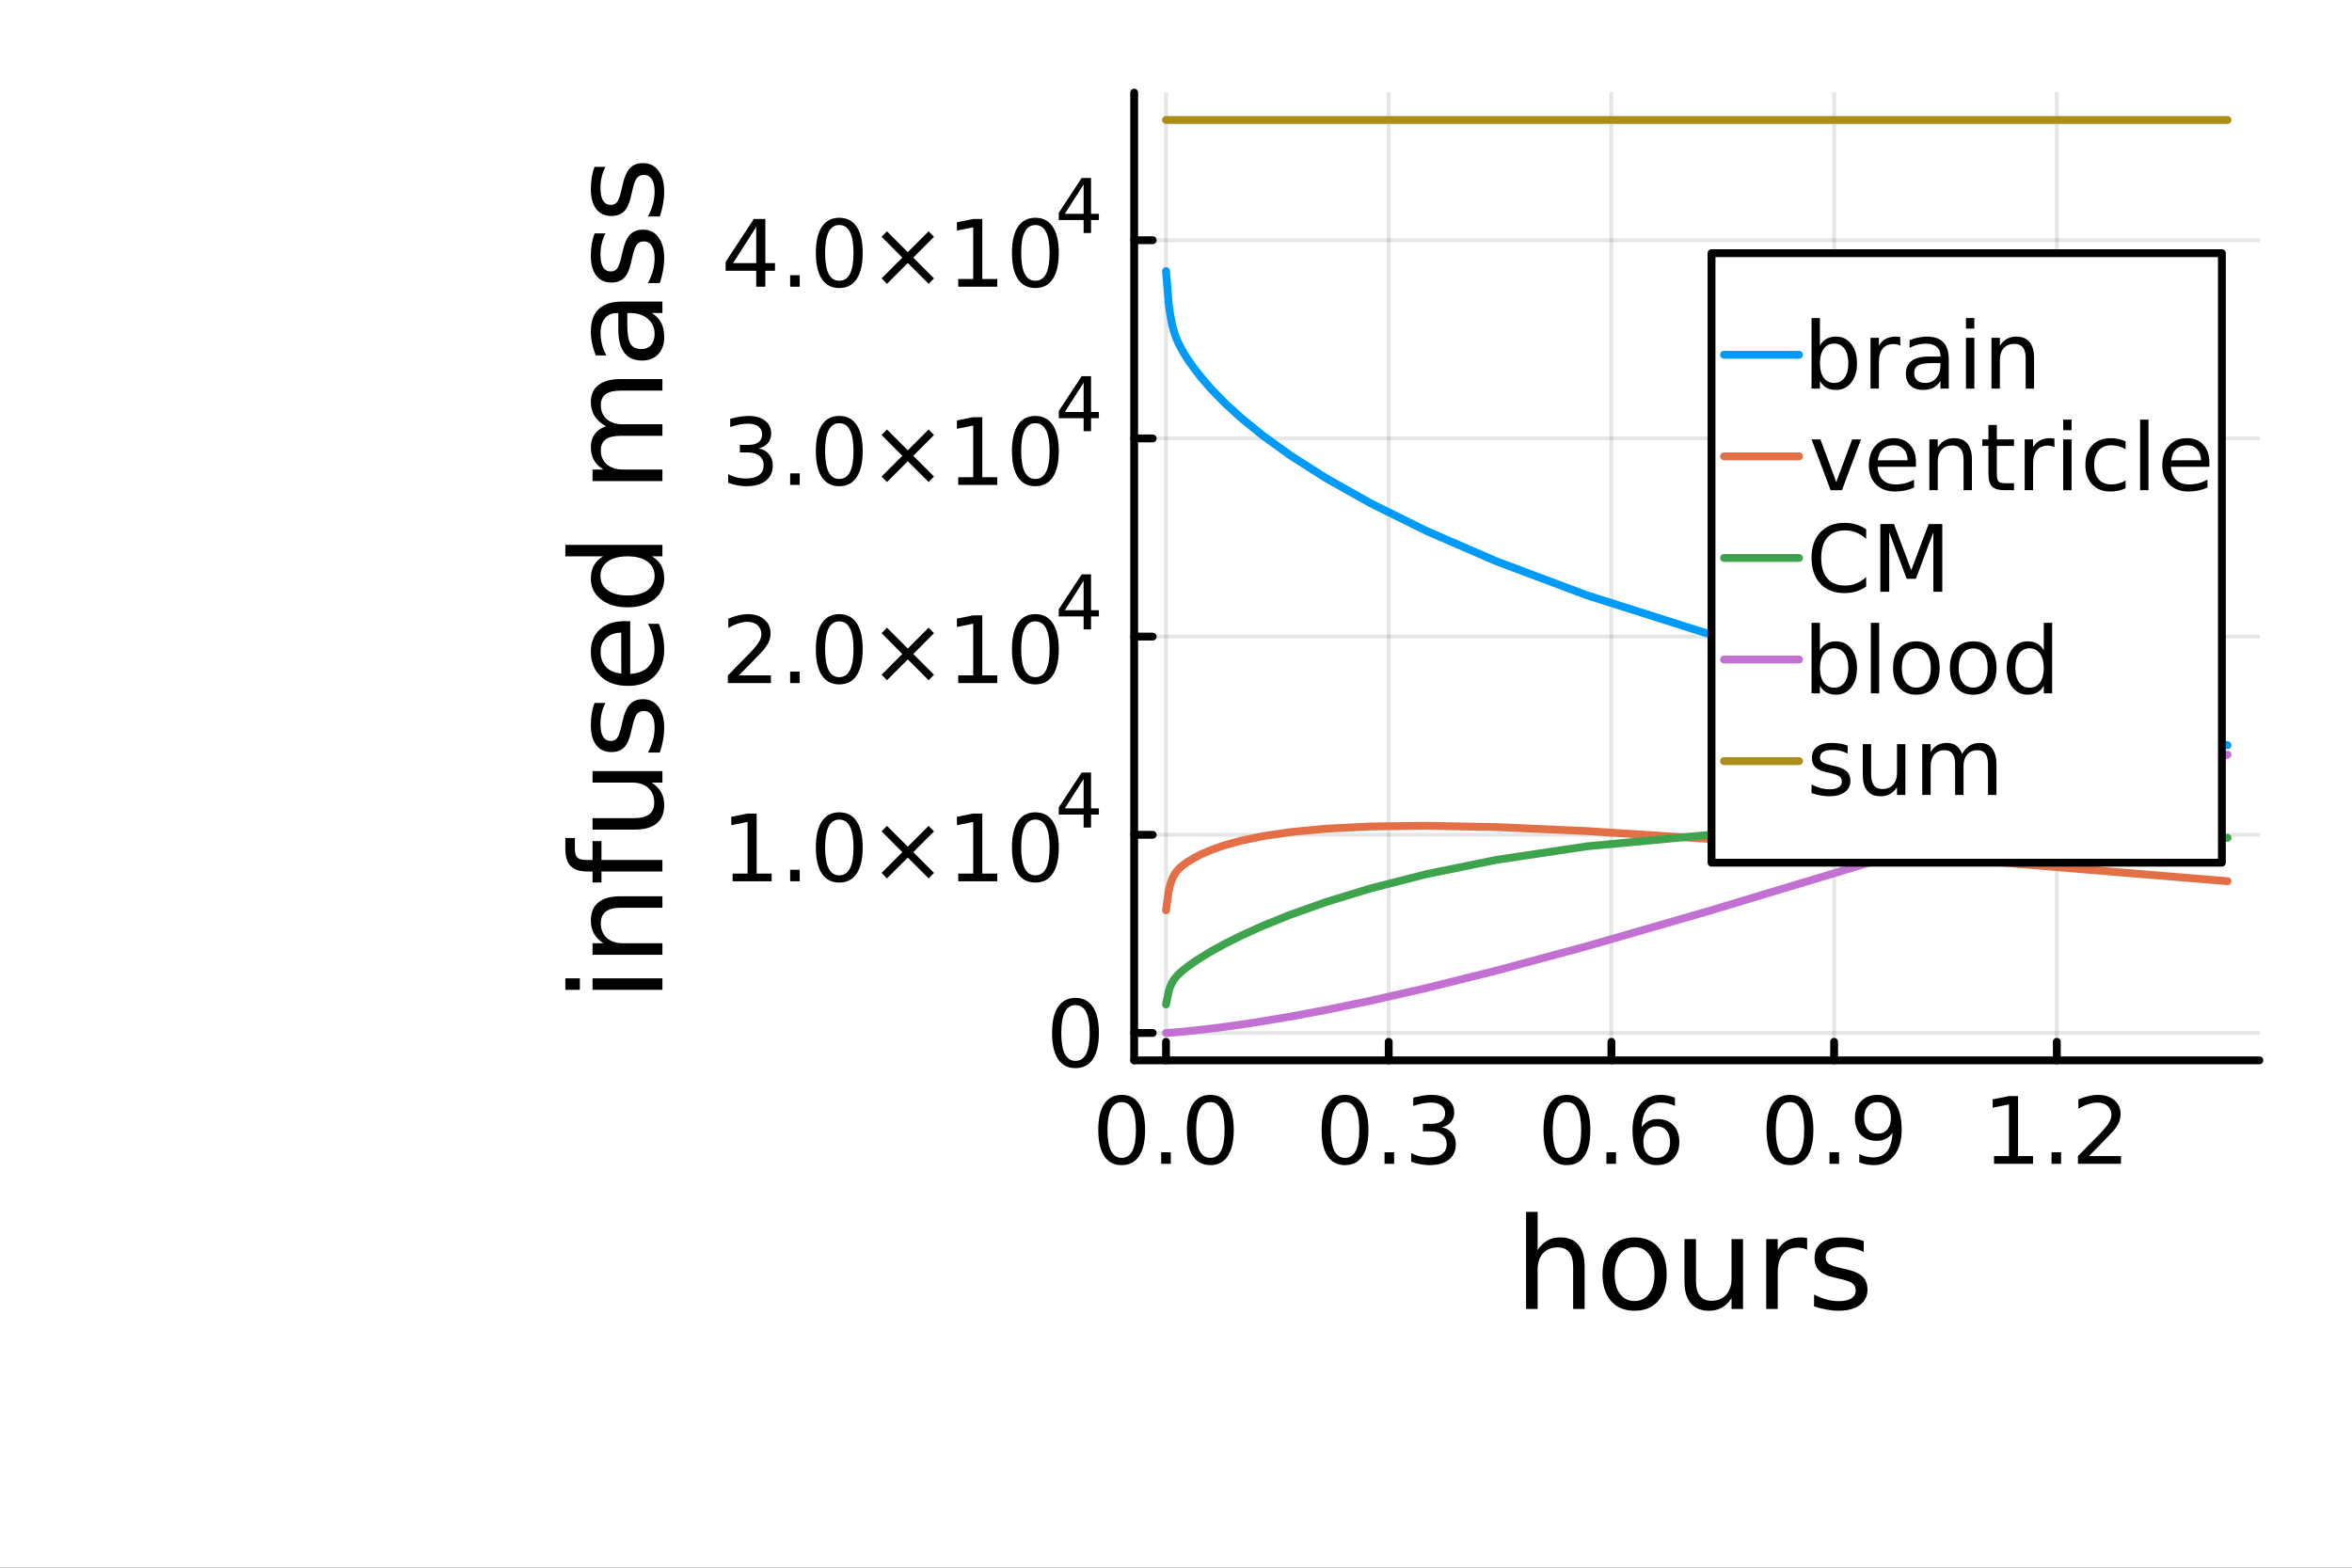 <?xml version="1.0" encoding="utf-8"?>
<svg xmlns="http://www.w3.org/2000/svg" xmlns:xlink="http://www.w3.org/1999/xlink" width="600" height="400" viewBox="0 0 2400 1600">
<rect x="0" y="0" width="2400" height="1600" fill="#333333" stroke="none"/>
<defs>
  <clipPath id="clip030">
    <rect x="0" y="0" width="2400" height="1600"/>
  </clipPath>
</defs>
<path clip-path="url(#clip030)" d="M0 1600 L2400 1600 L2400 0 L0 0  Z" fill="#ffffff" fill-rule="evenodd" fill-opacity="1"/>
<defs>
  <clipPath id="clip031">
    <rect x="480" y="0" width="1681" height="1600"/>
  </clipPath>
</defs>
<path clip-path="url(#clip030)" d="M1157.32 1082.2 L2305.51 1082.2 L2305.51 94.488 L1157.32 94.488  Z" fill="#ffffff" fill-rule="evenodd" fill-opacity="1"/>
<defs>
  <clipPath id="clip032">
    <rect x="1157" y="94" width="1149" height="989"/>
  </clipPath>
</defs>
<polyline clip-path="url(#clip032)" style="stroke:#000000; stroke-linecap:round; stroke-linejoin:round; stroke-width:4; stroke-opacity:0.1; fill:none" points="1189.81,1082.2 1189.81,94.488 "/>
<polyline clip-path="url(#clip032)" style="stroke:#000000; stroke-linecap:round; stroke-linejoin:round; stroke-width:4; stroke-opacity:0.1; fill:none" points="1417.06,1082.2 1417.06,94.488 "/>
<polyline clip-path="url(#clip032)" style="stroke:#000000; stroke-linecap:round; stroke-linejoin:round; stroke-width:4; stroke-opacity:0.1; fill:none" points="1644.3,1082.2 1644.3,94.488 "/>
<polyline clip-path="url(#clip032)" style="stroke:#000000; stroke-linecap:round; stroke-linejoin:round; stroke-width:4; stroke-opacity:0.1; fill:none" points="1871.55,1082.2 1871.55,94.488 "/>
<polyline clip-path="url(#clip032)" style="stroke:#000000; stroke-linecap:round; stroke-linejoin:round; stroke-width:4; stroke-opacity:0.1; fill:none" points="2098.79,1082.2 2098.79,94.488 "/>
<polyline clip-path="url(#clip030)" style="stroke:#000000; stroke-linecap:round; stroke-linejoin:round; stroke-width:8; stroke-opacity:1; fill:none" points="1157.32,1082.2 2305.51,1082.2 "/>
<polyline clip-path="url(#clip030)" style="stroke:#000000; stroke-linecap:round; stroke-linejoin:round; stroke-width:8; stroke-opacity:1; fill:none" points="1189.81,1082.2 1189.81,1063.3 "/>
<polyline clip-path="url(#clip030)" style="stroke:#000000; stroke-linecap:round; stroke-linejoin:round; stroke-width:8; stroke-opacity:1; fill:none" points="1417.06,1082.2 1417.06,1063.3 "/>
<polyline clip-path="url(#clip030)" style="stroke:#000000; stroke-linecap:round; stroke-linejoin:round; stroke-width:8; stroke-opacity:1; fill:none" points="1644.3,1082.2 1644.3,1063.3 "/>
<polyline clip-path="url(#clip030)" style="stroke:#000000; stroke-linecap:round; stroke-linejoin:round; stroke-width:8; stroke-opacity:1; fill:none" points="1871.55,1082.2 1871.55,1063.3 "/>
<polyline clip-path="url(#clip030)" style="stroke:#000000; stroke-linecap:round; stroke-linejoin:round; stroke-width:8; stroke-opacity:1; fill:none" points="2098.79,1082.2 2098.79,1063.3 "/>
<path clip-path="url(#clip030)" d="M1144.58 1124.84 Q1137.36 1124.84 1133.7 1131.97 Q1130.09 1139.05 1130.09 1153.31 Q1130.09 1167.52 1133.7 1174.65 Q1137.36 1181.73 1144.58 1181.73 Q1151.85 1181.73 1155.46 1174.65 Q1159.12 1167.52 1159.12 1153.31 Q1159.12 1139.05 1155.46 1131.97 Q1151.85 1124.84 1144.58 1124.84 M1144.58 1117.43 Q1156.2 1117.43 1162.31 1126.64 Q1168.47 1135.81 1168.47 1153.31 Q1168.47 1170.76 1162.31 1179.98 Q1156.2 1189.14 1144.58 1189.14 Q1132.96 1189.14 1126.8 1179.98 Q1120.69 1170.76 1120.69 1153.31 Q1120.69 1135.81 1126.8 1126.64 Q1132.96 1117.43 1144.58 1117.43 Z" fill="#000000" fill-rule="nonzero" fill-opacity="1" /><path clip-path="url(#clip030)" d="M1184.9 1176.04 L1194.67 1176.04 L1194.67 1187.8 L1184.9 1187.8 L1184.9 1176.04 Z" fill="#000000" fill-rule="nonzero" fill-opacity="1" /><path clip-path="url(#clip030)" d="M1235.04 1124.84 Q1227.82 1124.84 1224.16 1131.97 Q1220.55 1139.05 1220.55 1153.31 Q1220.55 1167.52 1224.16 1174.65 Q1227.82 1181.73 1235.04 1181.73 Q1242.31 1181.73 1245.92 1174.65 Q1249.58 1167.52 1249.58 1153.31 Q1249.58 1139.05 1245.92 1131.97 Q1242.31 1124.84 1235.04 1124.84 M1235.04 1117.43 Q1246.66 1117.43 1252.77 1126.64 Q1258.93 1135.81 1258.93 1153.31 Q1258.93 1170.76 1252.77 1179.98 Q1246.66 1189.14 1235.04 1189.14 Q1223.42 1189.14 1217.27 1179.98 Q1211.15 1170.76 1211.15 1153.31 Q1211.15 1135.81 1217.27 1126.64 Q1223.42 1117.43 1235.04 1117.43 Z" fill="#000000" fill-rule="nonzero" fill-opacity="1" /><path clip-path="url(#clip030)" d="M1372.47 1124.84 Q1365.25 1124.84 1361.59 1131.97 Q1357.98 1139.05 1357.98 1153.31 Q1357.98 1167.52 1361.59 1174.65 Q1365.25 1181.73 1372.47 1181.73 Q1379.74 1181.73 1383.35 1174.65 Q1387.01 1167.52 1387.01 1153.31 Q1387.01 1139.05 1383.35 1131.97 Q1379.74 1124.84 1372.47 1124.84 M1372.47 1117.43 Q1384.09 1117.43 1390.21 1126.64 Q1396.36 1135.81 1396.36 1153.31 Q1396.36 1170.76 1390.21 1179.98 Q1384.09 1189.14 1372.47 1189.14 Q1360.85 1189.14 1354.7 1179.98 Q1348.59 1170.76 1348.59 1153.31 Q1348.59 1135.81 1354.7 1126.64 Q1360.85 1117.43 1372.47 1117.43 Z" fill="#000000" fill-rule="nonzero" fill-opacity="1" /><path clip-path="url(#clip030)" d="M1412.8 1176.04 L1422.57 1176.04 L1422.57 1187.8 L1412.8 1187.8 L1412.8 1176.04 Z" fill="#000000" fill-rule="nonzero" fill-opacity="1" /><path clip-path="url(#clip030)" d="M1471.27 1150.53 Q1477.98 1151.97 1481.73 1156.5 Q1485.53 1161.04 1485.53 1167.71 Q1485.53 1177.94 1478.49 1183.54 Q1471.46 1189.14 1458.49 1189.14 Q1454.14 1189.14 1449.51 1188.26 Q1444.93 1187.43 1440.02 1185.72 L1440.02 1176.69 Q1443.91 1178.96 1448.54 1180.11 Q1453.17 1181.27 1458.21 1181.27 Q1467.01 1181.27 1471.59 1177.8 Q1476.22 1174.33 1476.22 1167.71 Q1476.22 1161.6 1471.92 1158.17 Q1467.66 1154.7 1460.02 1154.7 L1451.96 1154.7 L1451.96 1147.01 L1460.39 1147.01 Q1467.29 1147.01 1470.95 1144.28 Q1474.6 1141.5 1474.6 1136.32 Q1474.6 1130.99 1470.81 1128.17 Q1467.06 1125.3 1460.02 1125.3 Q1456.18 1125.3 1451.78 1126.13 Q1447.38 1126.97 1442.1 1128.73 L1442.1 1120.39 Q1447.43 1118.91 1452.06 1118.17 Q1456.73 1117.43 1460.85 1117.43 Q1471.5 1117.43 1477.71 1122.29 Q1483.91 1127.11 1483.91 1135.35 Q1483.91 1141.09 1480.62 1145.07 Q1477.33 1149 1471.27 1150.53 Z" fill="#000000" fill-rule="nonzero" fill-opacity="1" /><path clip-path="url(#clip030)" d="M1598.91 1124.84 Q1591.69 1124.84 1588.03 1131.97 Q1584.42 1139.05 1584.42 1153.31 Q1584.42 1167.52 1588.03 1174.65 Q1591.69 1181.73 1598.91 1181.73 Q1606.18 1181.73 1609.79 1174.65 Q1613.45 1167.52 1613.45 1153.31 Q1613.45 1139.05 1609.79 1131.97 Q1606.18 1124.84 1598.91 1124.84 M1598.91 1117.43 Q1610.53 1117.43 1616.64 1126.64 Q1622.8 1135.81 1622.8 1153.31 Q1622.8 1170.76 1616.64 1179.98 Q1610.53 1189.14 1598.91 1189.14 Q1587.29 1189.14 1581.13 1179.98 Q1575.02 1170.76 1575.02 1153.31 Q1575.02 1135.81 1581.13 1126.64 Q1587.29 1117.43 1598.91 1117.43 Z" fill="#000000" fill-rule="nonzero" fill-opacity="1" /><path clip-path="url(#clip030)" d="M1639.23 1176.04 L1649 1176.04 L1649 1187.8 L1639.23 1187.8 L1639.23 1176.04 Z" fill="#000000" fill-rule="nonzero" fill-opacity="1" /><path clip-path="url(#clip030)" d="M1690.53 1149.51 Q1684.23 1149.51 1680.53 1153.82 Q1676.87 1158.12 1676.87 1165.62 Q1676.87 1173.08 1680.53 1177.43 Q1684.23 1181.73 1690.53 1181.73 Q1696.83 1181.73 1700.48 1177.43 Q1704.19 1173.08 1704.19 1165.62 Q1704.19 1158.12 1700.48 1153.82 Q1696.83 1149.51 1690.53 1149.51 M1709.09 1120.21 L1709.09 1128.73 Q1705.58 1127.06 1701.96 1126.18 Q1698.4 1125.3 1694.88 1125.3 Q1685.62 1125.3 1680.71 1131.55 Q1675.85 1137.8 1675.16 1150.44 Q1677.89 1146.41 1682.01 1144.28 Q1686.13 1142.11 1691.08 1142.11 Q1701.5 1142.11 1707.52 1148.45 Q1713.58 1154.74 1713.58 1165.62 Q1713.58 1176.27 1707.29 1182.71 Q1700.99 1189.14 1690.53 1189.14 Q1678.54 1189.14 1672.2 1179.98 Q1665.85 1170.76 1665.85 1153.31 Q1665.85 1136.92 1673.63 1127.2 Q1681.41 1117.43 1694.51 1117.43 Q1698.03 1117.43 1701.59 1118.12 Q1705.21 1118.82 1709.09 1120.21 Z" fill="#000000" fill-rule="nonzero" fill-opacity="1" /><path clip-path="url(#clip030)" d="M1826.5 1124.84 Q1819.28 1124.84 1815.62 1131.97 Q1812.01 1139.05 1812.01 1153.31 Q1812.01 1167.52 1815.62 1174.65 Q1819.28 1181.73 1826.5 1181.73 Q1833.77 1181.73 1837.38 1174.65 Q1841.04 1167.52 1841.04 1153.31 Q1841.04 1139.05 1837.38 1131.97 Q1833.77 1124.84 1826.5 1124.84 M1826.5 1117.43 Q1838.12 1117.43 1844.23 1126.64 Q1850.39 1135.81 1850.39 1153.31 Q1850.39 1170.76 1844.23 1179.98 Q1838.12 1189.14 1826.5 1189.14 Q1814.88 1189.14 1808.72 1179.98 Q1802.61 1170.76 1802.61 1153.31 Q1802.61 1135.81 1808.72 1126.64 Q1814.88 1117.43 1826.5 1117.43 Z" fill="#000000" fill-rule="nonzero" fill-opacity="1" /><path clip-path="url(#clip030)" d="M1866.83 1176.04 L1876.59 1176.04 L1876.59 1187.8 L1866.83 1187.8 L1866.83 1176.04 Z" fill="#000000" fill-rule="nonzero" fill-opacity="1" /><path clip-path="url(#clip030)" d="M1897.24 1186.36 L1897.24 1177.85 Q1900.76 1179.51 1904.37 1180.39 Q1907.98 1181.27 1911.46 1181.27 Q1920.71 1181.27 1925.58 1175.07 Q1930.48 1168.82 1931.18 1156.13 Q1928.49 1160.11 1924.37 1162.24 Q1920.25 1164.37 1915.25 1164.37 Q1904.88 1164.37 1898.82 1158.12 Q1892.8 1151.83 1892.8 1140.95 Q1892.8 1130.3 1899.09 1123.86 Q1905.39 1117.43 1915.85 1117.43 Q1927.84 1117.43 1934.14 1126.64 Q1940.48 1135.81 1940.48 1153.31 Q1940.48 1169.65 1932.71 1179.42 Q1924.97 1189.14 1911.87 1189.14 Q1908.35 1189.14 1904.74 1188.45 Q1901.13 1187.75 1897.24 1186.36 M1915.85 1157.06 Q1922.15 1157.06 1925.81 1152.75 Q1929.51 1148.45 1929.51 1140.95 Q1929.51 1133.49 1925.81 1129.19 Q1922.15 1124.84 1915.85 1124.84 Q1909.56 1124.84 1905.85 1129.19 Q1902.2 1133.49 1902.2 1140.95 Q1902.2 1148.45 1905.85 1152.75 Q1909.56 1157.06 1915.85 1157.06 Z" fill="#000000" fill-rule="nonzero" fill-opacity="1" /><path clip-path="url(#clip030)" d="M2034.7 1179.93 L2049.97 1179.93 L2049.97 1127.2 L2033.35 1130.53 L2033.35 1122.01 L2049.88 1118.68 L2059.23 1118.68 L2059.23 1179.93 L2074.51 1179.93 L2074.51 1187.8 L2034.7 1187.8 L2034.7 1179.93 Z" fill="#000000" fill-rule="nonzero" fill-opacity="1" /><path clip-path="url(#clip030)" d="M2093.4 1176.04 L2103.17 1176.04 L2103.17 1187.8 L2093.4 1187.8 L2093.4 1176.04 Z" fill="#000000" fill-rule="nonzero" fill-opacity="1" /><path clip-path="url(#clip030)" d="M2131.59 1179.93 L2164.23 1179.93 L2164.23 1187.8 L2120.34 1187.8 L2120.34 1179.93 Q2125.67 1174.42 2134.84 1165.16 Q2144.05 1155.86 2146.41 1153.17 Q2150.9 1148.12 2152.66 1144.65 Q2154.47 1141.13 2154.47 1137.75 Q2154.47 1132.24 2150.58 1128.77 Q2146.73 1125.3 2140.53 1125.3 Q2136.13 1125.3 2131.22 1126.83 Q2126.36 1128.36 2120.81 1131.46 L2120.81 1122.01 Q2126.46 1119.74 2131.36 1118.59 Q2136.27 1117.43 2140.34 1117.43 Q2151.09 1117.43 2157.47 1122.8 Q2163.86 1128.17 2163.86 1137.15 Q2163.86 1141.41 2162.24 1145.25 Q2160.67 1149.05 2156.46 1154.24 Q2155.3 1155.58 2149.09 1162.01 Q2142.89 1168.4 2131.59 1179.93 Z" fill="#000000" fill-rule="nonzero" fill-opacity="1" /><path clip-path="url(#clip030)" d="M1616.96 1292.9 L1616.96 1335.93 L1605.25 1335.93 L1605.25 1293.28 Q1605.25 1283.16 1601.3 1278.13 Q1597.35 1273.1 1589.46 1273.1 Q1579.97 1273.1 1574.5 1279.15 Q1569.02 1285.19 1569.02 1295.63 L1569.02 1335.93 L1557.25 1335.93 L1557.25 1236.88 L1569.02 1236.88 L1569.02 1275.71 Q1573.23 1269.28 1578.89 1266.1 Q1584.62 1262.91 1592.07 1262.91 Q1604.35 1262.91 1610.66 1270.55 Q1616.96 1278.13 1616.96 1292.9 Z" fill="#000000" fill-rule="nonzero" fill-opacity="1" /><path clip-path="url(#clip030)" d="M1667.95 1272.84 Q1658.53 1272.84 1653.05 1280.23 Q1647.58 1287.55 1647.58 1300.34 Q1647.58 1313.14 1652.99 1320.52 Q1658.46 1327.84 1667.95 1327.84 Q1677.31 1327.84 1682.78 1320.46 Q1688.25 1313.07 1688.25 1300.34 Q1688.25 1287.68 1682.78 1280.29 Q1677.31 1272.84 1667.95 1272.84 M1667.95 1262.91 Q1683.23 1262.91 1691.95 1272.84 Q1700.67 1282.77 1700.67 1300.34 Q1700.67 1317.85 1691.95 1327.84 Q1683.23 1337.77 1667.95 1337.77 Q1652.61 1337.77 1643.89 1327.84 Q1635.23 1317.85 1635.23 1300.34 Q1635.23 1282.77 1643.89 1272.84 Q1652.61 1262.91 1667.95 1262.91 Z" fill="#000000" fill-rule="nonzero" fill-opacity="1" /><path clip-path="url(#clip030)" d="M1718.87 1307.79 L1718.87 1264.63 L1730.59 1264.63 L1730.59 1307.35 Q1730.59 1317.47 1734.53 1322.56 Q1738.48 1327.59 1746.37 1327.59 Q1755.86 1327.59 1761.33 1321.54 Q1766.87 1315.49 1766.87 1305.05 L1766.87 1264.63 L1778.58 1264.63 L1778.58 1335.93 L1766.87 1335.93 L1766.87 1324.98 Q1762.61 1331.47 1756.94 1334.65 Q1751.34 1337.77 1743.89 1337.77 Q1731.6 1337.77 1725.24 1330.13 Q1718.87 1322.5 1718.87 1307.79 M1748.35 1262.91 L1748.35 1262.91 Z" fill="#000000" fill-rule="nonzero" fill-opacity="1" /><path clip-path="url(#clip030)" d="M1844.02 1275.58 Q1842.05 1274.43 1839.69 1273.93 Q1837.4 1273.35 1834.6 1273.35 Q1824.67 1273.35 1819.32 1279.85 Q1814.04 1286.28 1814.04 1298.37 L1814.04 1335.93 L1802.26 1335.93 L1802.26 1264.63 L1814.04 1264.63 L1814.04 1275.71 Q1817.73 1269.22 1823.65 1266.1 Q1829.57 1262.91 1838.04 1262.91 Q1839.25 1262.91 1840.71 1263.1 Q1842.18 1263.23 1843.96 1263.55 L1844.02 1275.58 Z" fill="#000000" fill-rule="nonzero" fill-opacity="1" /><path clip-path="url(#clip030)" d="M1901.76 1266.73 L1901.76 1277.81 Q1896.79 1275.26 1891.45 1273.99 Q1886.1 1272.72 1880.37 1272.72 Q1871.65 1272.72 1867.26 1275.39 Q1862.93 1278.06 1862.93 1283.41 Q1862.93 1287.48 1866.05 1289.84 Q1869.17 1292.13 1878.59 1294.23 L1882.6 1295.12 Q1895.08 1297.8 1900.3 1302.7 Q1905.58 1307.54 1905.58 1316.26 Q1905.58 1326.19 1897.69 1331.98 Q1889.86 1337.77 1876.11 1337.77 Q1870.38 1337.77 1864.14 1336.63 Q1857.96 1335.55 1851.09 1333.32 L1851.09 1321.22 Q1857.58 1324.6 1863.88 1326.32 Q1870.19 1327.97 1876.36 1327.97 Q1884.64 1327.97 1889.09 1325.17 Q1893.55 1322.31 1893.55 1317.15 Q1893.55 1312.37 1890.3 1309.83 Q1887.12 1307.28 1876.23 1304.93 L1872.16 1303.97 Q1861.27 1301.68 1856.44 1296.97 Q1851.6 1292.2 1851.6 1283.92 Q1851.6 1273.86 1858.73 1268.39 Q1865.86 1262.91 1878.97 1262.91 Q1885.46 1262.91 1891.19 1263.87 Q1896.92 1264.82 1901.76 1266.73 Z" fill="#000000" fill-rule="nonzero" fill-opacity="1" /><polyline clip-path="url(#clip032)" style="stroke:#000000; stroke-linecap:round; stroke-linejoin:round; stroke-width:4; stroke-opacity:0.1; fill:none" points="1157.32,1054.25 2305.51,1054.25 "/>
<polyline clip-path="url(#clip032)" style="stroke:#000000; stroke-linecap:round; stroke-linejoin:round; stroke-width:4; stroke-opacity:0.1; fill:none" points="1157.32,851.976 2305.51,851.976 "/>
<polyline clip-path="url(#clip032)" style="stroke:#000000; stroke-linecap:round; stroke-linejoin:round; stroke-width:4; stroke-opacity:0.1; fill:none" points="1157.32,649.706 2305.51,649.706 "/>
<polyline clip-path="url(#clip032)" style="stroke:#000000; stroke-linecap:round; stroke-linejoin:round; stroke-width:4; stroke-opacity:0.1; fill:none" points="1157.32,447.437 2305.51,447.437 "/>
<polyline clip-path="url(#clip032)" style="stroke:#000000; stroke-linecap:round; stroke-linejoin:round; stroke-width:4; stroke-opacity:0.1; fill:none" points="1157.32,245.167 2305.51,245.167 "/>
<polyline clip-path="url(#clip030)" style="stroke:#000000; stroke-linecap:round; stroke-linejoin:round; stroke-width:8; stroke-opacity:1; fill:none" points="1157.32,1082.2 1157.32,94.488 "/>
<polyline clip-path="url(#clip030)" style="stroke:#000000; stroke-linecap:round; stroke-linejoin:round; stroke-width:8; stroke-opacity:1; fill:none" points="1157.32,1054.25 1176.21,1054.25 "/>
<polyline clip-path="url(#clip030)" style="stroke:#000000; stroke-linecap:round; stroke-linejoin:round; stroke-width:8; stroke-opacity:1; fill:none" points="1157.32,851.976 1176.21,851.976 "/>
<polyline clip-path="url(#clip030)" style="stroke:#000000; stroke-linecap:round; stroke-linejoin:round; stroke-width:8; stroke-opacity:1; fill:none" points="1157.32,649.706 1176.21,649.706 "/>
<polyline clip-path="url(#clip030)" style="stroke:#000000; stroke-linecap:round; stroke-linejoin:round; stroke-width:8; stroke-opacity:1; fill:none" points="1157.32,447.437 1176.21,447.437 "/>
<polyline clip-path="url(#clip030)" style="stroke:#000000; stroke-linecap:round; stroke-linejoin:round; stroke-width:8; stroke-opacity:1; fill:none" points="1157.32,245.167 1176.21,245.167 "/>
<path clip-path="url(#clip030)" d="M1097.43 1025.84 Q1090.2 1025.84 1086.55 1032.97 Q1082.94 1040.06 1082.94 1054.32 Q1082.94 1068.53 1086.55 1075.66 Q1090.2 1082.74 1097.43 1082.74 Q1104.7 1082.74 1108.31 1075.66 Q1111.96 1068.53 1111.96 1054.32 Q1111.96 1040.06 1108.31 1032.97 Q1104.7 1025.84 1097.43 1025.84 M1097.43 1018.44 Q1109.05 1018.44 1115.16 1027.65 Q1121.32 1036.82 1121.32 1054.32 Q1121.32 1071.77 1115.16 1080.98 Q1109.05 1090.15 1097.43 1090.15 Q1085.81 1090.15 1079.65 1080.98 Q1073.54 1071.77 1073.54 1054.32 Q1073.54 1036.82 1079.65 1027.65 Q1085.81 1018.44 1097.43 1018.44 Z" fill="#000000" fill-rule="nonzero" fill-opacity="1" /><path clip-path="url(#clip030)" d="M747.567 891.561 L762.845 891.561 L762.845 838.83 L746.225 842.163 L746.225 833.644 L762.753 830.311 L772.104 830.311 L772.104 891.561 L787.382 891.561 L787.382 899.431 L747.567 899.431 L747.567 891.561 Z" fill="#000000" fill-rule="nonzero" fill-opacity="1" /><path clip-path="url(#clip030)" d="M806.271 887.672 L816.039 887.672 L816.039 899.431 L806.271 899.431 L806.271 887.672 Z" fill="#000000" fill-rule="nonzero" fill-opacity="1" /><path clip-path="url(#clip030)" d="M856.41 836.468 Q849.187 836.468 845.53 843.598 Q841.919 850.681 841.919 864.941 Q841.919 879.153 845.53 886.283 Q849.187 893.366 856.41 893.366 Q863.678 893.366 867.289 886.283 Q870.946 879.153 870.946 864.941 Q870.946 850.681 867.289 843.598 Q863.678 836.468 856.41 836.468 M856.41 829.061 Q868.03 829.061 874.141 838.274 Q880.298 847.441 880.298 864.941 Q880.298 882.394 874.141 891.607 Q868.03 900.774 856.41 900.774 Q844.789 900.774 838.632 891.607 Q832.521 882.394 832.521 864.941 Q832.521 847.441 838.632 838.274 Q844.789 829.061 856.41 829.061 Z" fill="#000000" fill-rule="nonzero" fill-opacity="1" /><path clip-path="url(#clip030)" d="M953.076 848.505 L931.918 869.755 L953.076 890.913 L947.566 896.514 L926.317 875.265 L905.067 896.514 L899.604 890.913 L920.715 869.755 L899.604 848.505 L905.067 842.904 L926.317 864.154 L947.566 842.904 L953.076 848.505 Z" fill="#000000" fill-rule="nonzero" fill-opacity="1" /><path clip-path="url(#clip030)" d="M977.798 891.561 L993.075 891.561 L993.075 838.83 L976.455 842.163 L976.455 833.644 L992.983 830.311 L1002.33 830.311 L1002.33 891.561 L1017.61 891.561 L1017.61 899.431 L977.798 899.431 L977.798 891.561 Z" fill="#000000" fill-rule="nonzero" fill-opacity="1" /><path clip-path="url(#clip030)" d="M1056.5 836.468 Q1049.28 836.468 1045.62 843.598 Q1042.01 850.681 1042.01 864.941 Q1042.01 879.153 1045.62 886.283 Q1049.28 893.366 1056.5 893.366 Q1063.77 893.366 1067.38 886.283 Q1071.04 879.153 1071.04 864.941 Q1071.04 850.681 1067.38 843.598 Q1063.77 836.468 1056.5 836.468 M1056.5 829.061 Q1068.12 829.061 1074.23 838.274 Q1080.39 847.441 1080.39 864.941 Q1080.39 882.394 1074.23 891.607 Q1068.12 900.774 1056.5 900.774 Q1044.88 900.774 1038.72 891.607 Q1032.61 882.394 1032.61 864.941 Q1032.61 847.441 1038.72 838.274 Q1044.88 829.061 1056.5 829.061 Z" fill="#000000" fill-rule="nonzero" fill-opacity="1" /><path clip-path="url(#clip030)" d="M1105.74 795.071 L1086.56 825.05 L1105.74 825.05 L1105.74 795.071 M1103.75 788.45 L1113.3 788.45 L1113.3 825.05 L1121.32 825.05 L1121.32 831.37 L1113.3 831.37 L1113.3 844.61 L1105.74 844.61 L1105.74 831.37 L1080.39 831.37 L1080.39 824.035 L1103.75 788.45 Z" fill="#000000" fill-rule="nonzero" fill-opacity="1" /><path clip-path="url(#clip030)" d="M754.003 689.291 L786.641 689.291 L786.641 697.161 L742.753 697.161 L742.753 689.291 Q748.077 683.782 757.243 674.523 Q766.456 665.217 768.817 662.532 Q773.308 657.486 775.067 654.014 Q776.873 650.495 776.873 647.115 Q776.873 641.606 772.984 638.134 Q769.141 634.662 762.938 634.662 Q758.54 634.662 753.632 636.19 Q748.771 637.717 743.216 640.819 L743.216 631.375 Q748.864 629.106 753.771 627.949 Q758.679 626.791 762.753 626.791 Q773.493 626.791 779.882 632.162 Q786.271 637.532 786.271 646.514 Q786.271 650.773 784.651 654.615 Q783.077 658.412 778.864 663.597 Q777.706 664.939 771.503 671.375 Q765.299 677.763 754.003 689.291 Z" fill="#000000" fill-rule="nonzero" fill-opacity="1" /><path clip-path="url(#clip030)" d="M806.271 685.402 L816.039 685.402 L816.039 697.161 L806.271 697.161 L806.271 685.402 Z" fill="#000000" fill-rule="nonzero" fill-opacity="1" /><path clip-path="url(#clip030)" d="M856.41 634.199 Q849.187 634.199 845.53 641.328 Q841.919 648.412 841.919 662.671 Q841.919 676.884 845.53 684.013 Q849.187 691.097 856.41 691.097 Q863.678 691.097 867.289 684.013 Q870.946 676.884 870.946 662.671 Q870.946 648.412 867.289 641.328 Q863.678 634.199 856.41 634.199 M856.41 626.791 Q868.03 626.791 874.141 636.004 Q880.298 645.171 880.298 662.671 Q880.298 680.124 874.141 689.337 Q868.03 698.504 856.41 698.504 Q844.789 698.504 838.632 689.337 Q832.521 680.124 832.521 662.671 Q832.521 645.171 838.632 636.004 Q844.789 626.791 856.41 626.791 Z" fill="#000000" fill-rule="nonzero" fill-opacity="1" /><path clip-path="url(#clip030)" d="M953.076 646.236 L931.918 667.486 L953.076 688.643 L947.566 694.245 L926.317 672.995 L905.067 694.245 L899.604 688.643 L920.715 667.486 L899.604 646.236 L905.067 640.634 L926.317 661.884 L947.566 640.634 L953.076 646.236 Z" fill="#000000" fill-rule="nonzero" fill-opacity="1" /><path clip-path="url(#clip030)" d="M977.798 689.291 L993.075 689.291 L993.075 636.56 L976.455 639.893 L976.455 631.375 L992.983 628.041 L1002.33 628.041 L1002.33 689.291 L1017.61 689.291 L1017.61 697.161 L977.798 697.161 L977.798 689.291 Z" fill="#000000" fill-rule="nonzero" fill-opacity="1" /><path clip-path="url(#clip030)" d="M1056.5 634.199 Q1049.28 634.199 1045.62 641.328 Q1042.01 648.412 1042.01 662.671 Q1042.01 676.884 1045.62 684.013 Q1049.28 691.097 1056.5 691.097 Q1063.77 691.097 1067.38 684.013 Q1071.04 676.884 1071.04 662.671 Q1071.04 648.412 1067.38 641.328 Q1063.77 634.199 1056.5 634.199 M1056.5 626.791 Q1068.12 626.791 1074.23 636.004 Q1080.39 645.171 1080.39 662.671 Q1080.39 680.124 1074.23 689.337 Q1068.12 698.504 1056.5 698.504 Q1044.88 698.504 1038.72 689.337 Q1032.61 680.124 1032.61 662.671 Q1032.61 645.171 1038.72 636.004 Q1044.88 626.791 1056.5 626.791 Z" fill="#000000" fill-rule="nonzero" fill-opacity="1" /><path clip-path="url(#clip030)" d="M1105.74 592.801 L1086.56 622.781 L1105.74 622.781 L1105.74 592.801 M1103.75 586.181 L1113.3 586.181 L1113.3 622.781 L1121.32 622.781 L1121.32 629.1 L1113.3 629.1 L1113.3 642.341 L1105.74 642.341 L1105.74 629.1 L1080.39 629.1 L1080.39 621.765 L1103.75 586.181 Z" fill="#000000" fill-rule="nonzero" fill-opacity="1" /><path clip-path="url(#clip030)" d="M774.28 457.623 Q780.993 459.059 784.743 463.596 Q788.539 468.133 788.539 474.799 Q788.539 485.031 781.502 490.633 Q774.465 496.234 761.503 496.234 Q757.151 496.234 752.521 495.355 Q747.938 494.521 743.03 492.808 L743.03 483.781 Q746.919 486.049 751.549 487.207 Q756.179 488.364 761.225 488.364 Q770.021 488.364 774.604 484.892 Q779.234 481.42 779.234 474.799 Q779.234 468.688 774.928 465.262 Q770.669 461.79 763.03 461.79 L754.975 461.79 L754.975 454.105 L763.401 454.105 Q770.299 454.105 773.956 451.373 Q777.614 448.596 777.614 443.411 Q777.614 438.086 773.817 435.262 Q770.067 432.392 763.03 432.392 Q759.188 432.392 754.79 433.225 Q750.392 434.059 745.114 435.818 L745.114 427.485 Q750.438 426.003 755.067 425.262 Q759.743 424.522 763.864 424.522 Q774.512 424.522 780.715 429.383 Q786.919 434.198 786.919 442.438 Q786.919 448.179 783.632 452.16 Q780.345 456.096 774.28 457.623 Z" fill="#000000" fill-rule="nonzero" fill-opacity="1" /><path clip-path="url(#clip030)" d="M806.271 483.133 L816.039 483.133 L816.039 494.892 L806.271 494.892 L806.271 483.133 Z" fill="#000000" fill-rule="nonzero" fill-opacity="1" /><path clip-path="url(#clip030)" d="M856.41 431.929 Q849.187 431.929 845.53 439.059 Q841.919 446.142 841.919 460.401 Q841.919 474.614 845.53 481.744 Q849.187 488.827 856.41 488.827 Q863.678 488.827 867.289 481.744 Q870.946 474.614 870.946 460.401 Q870.946 446.142 867.289 439.059 Q863.678 431.929 856.41 431.929 M856.41 424.522 Q868.03 424.522 874.141 433.735 Q880.298 442.901 880.298 460.401 Q880.298 477.855 874.141 487.068 Q868.03 496.234 856.41 496.234 Q844.789 496.234 838.632 487.068 Q832.521 477.855 832.521 460.401 Q832.521 442.901 838.632 433.735 Q844.789 424.522 856.41 424.522 Z" fill="#000000" fill-rule="nonzero" fill-opacity="1" /><path clip-path="url(#clip030)" d="M953.076 443.966 L931.918 465.216 L953.076 486.373 L947.566 491.975 L926.317 470.725 L905.067 491.975 L899.604 486.373 L920.715 465.216 L899.604 443.966 L905.067 438.364 L926.317 459.614 L947.566 438.364 L953.076 443.966 Z" fill="#000000" fill-rule="nonzero" fill-opacity="1" /><path clip-path="url(#clip030)" d="M977.798 487.021 L993.075 487.021 L993.075 434.29 L976.455 437.624 L976.455 429.105 L992.983 425.772 L1002.33 425.772 L1002.33 487.021 L1017.61 487.021 L1017.61 494.892 L977.798 494.892 L977.798 487.021 Z" fill="#000000" fill-rule="nonzero" fill-opacity="1" /><path clip-path="url(#clip030)" d="M1056.5 431.929 Q1049.28 431.929 1045.62 439.059 Q1042.01 446.142 1042.01 460.401 Q1042.01 474.614 1045.62 481.744 Q1049.28 488.827 1056.5 488.827 Q1063.77 488.827 1067.38 481.744 Q1071.04 474.614 1071.04 460.401 Q1071.04 446.142 1067.38 439.059 Q1063.77 431.929 1056.5 431.929 M1056.5 424.522 Q1068.12 424.522 1074.23 433.735 Q1080.39 442.901 1080.39 460.401 Q1080.39 477.855 1074.23 487.068 Q1068.12 496.234 1056.5 496.234 Q1044.88 496.234 1038.72 487.068 Q1032.61 477.855 1032.61 460.401 Q1032.61 442.901 1038.72 433.735 Q1044.88 424.522 1056.5 424.522 Z" fill="#000000" fill-rule="nonzero" fill-opacity="1" /><path clip-path="url(#clip030)" d="M1105.74 390.531 L1086.56 420.511 L1105.74 420.511 L1105.74 390.531 M1103.75 383.911 L1113.3 383.911 L1113.3 420.511 L1121.32 420.511 L1121.32 426.83 L1113.3 426.83 L1113.3 440.071 L1105.74 440.071 L1105.74 426.83 L1080.39 426.83 L1080.39 419.495 L1103.75 383.911 Z" fill="#000000" fill-rule="nonzero" fill-opacity="1" /><path clip-path="url(#clip030)" d="M771.641 231.65 L748.03 268.548 L771.641 268.548 L771.641 231.65 M769.188 223.502 L780.947 223.502 L780.947 268.548 L790.808 268.548 L790.808 276.326 L780.947 276.326 L780.947 292.622 L771.641 292.622 L771.641 276.326 L740.438 276.326 L740.438 267.298 L769.188 223.502 Z" fill="#000000" fill-rule="nonzero" fill-opacity="1" /><path clip-path="url(#clip030)" d="M806.271 280.863 L816.039 280.863 L816.039 292.622 L806.271 292.622 L806.271 280.863 Z" fill="#000000" fill-rule="nonzero" fill-opacity="1" /><path clip-path="url(#clip030)" d="M856.41 229.659 Q849.187 229.659 845.53 236.789 Q841.919 243.872 841.919 258.132 Q841.919 272.344 845.53 279.474 Q849.187 286.557 856.41 286.557 Q863.678 286.557 867.289 279.474 Q870.946 272.344 870.946 258.132 Q870.946 243.872 867.289 236.789 Q863.678 229.659 856.41 229.659 M856.41 222.252 Q868.03 222.252 874.141 231.465 Q880.298 240.632 880.298 258.132 Q880.298 275.585 874.141 284.798 Q868.03 293.965 856.41 293.965 Q844.789 293.965 838.632 284.798 Q832.521 275.585 832.521 258.132 Q832.521 240.632 838.632 231.465 Q844.789 222.252 856.41 222.252 Z" fill="#000000" fill-rule="nonzero" fill-opacity="1" /><path clip-path="url(#clip030)" d="M953.076 241.696 L931.918 262.946 L953.076 284.104 L947.566 289.705 L926.317 268.456 L905.067 289.705 L899.604 284.104 L920.715 262.946 L899.604 241.696 L905.067 236.095 L926.317 257.344 L947.566 236.095 L953.076 241.696 Z" fill="#000000" fill-rule="nonzero" fill-opacity="1" /><path clip-path="url(#clip030)" d="M977.798 284.752 L993.075 284.752 L993.075 232.021 L976.455 235.354 L976.455 226.835 L992.983 223.502 L1002.33 223.502 L1002.33 284.752 L1017.61 284.752 L1017.61 292.622 L977.798 292.622 L977.798 284.752 Z" fill="#000000" fill-rule="nonzero" fill-opacity="1" /><path clip-path="url(#clip030)" d="M1056.5 229.659 Q1049.28 229.659 1045.62 236.789 Q1042.01 243.872 1042.01 258.132 Q1042.01 272.344 1045.62 279.474 Q1049.28 286.557 1056.5 286.557 Q1063.77 286.557 1067.38 279.474 Q1071.04 272.344 1071.04 258.132 Q1071.04 243.872 1067.38 236.789 Q1063.77 229.659 1056.5 229.659 M1056.5 222.252 Q1068.12 222.252 1074.23 231.465 Q1080.39 240.632 1080.39 258.132 Q1080.39 275.585 1074.23 284.798 Q1068.12 293.965 1056.5 293.965 Q1044.88 293.965 1038.72 284.798 Q1032.61 275.585 1032.61 258.132 Q1032.61 240.632 1038.72 231.465 Q1044.88 222.252 1056.5 222.252 Z" fill="#000000" fill-rule="nonzero" fill-opacity="1" /><path clip-path="url(#clip030)" d="M1105.74 188.262 L1086.56 218.241 L1105.74 218.241 L1105.74 188.262 M1103.75 181.641 L1113.3 181.641 L1113.3 218.241 L1121.32 218.241 L1121.32 224.561 L1113.3 224.561 L1113.3 237.801 L1105.74 237.801 L1105.74 224.561 L1080.39 224.561 L1080.39 217.226 L1103.75 181.641 Z" fill="#000000" fill-rule="nonzero" fill-opacity="1" /><path clip-path="url(#clip030)" d="M604.63 1010.23 L604.63 998.518 L675.926 998.518 L675.926 1010.23 L604.63 1010.23 M576.876 1010.23 L576.876 998.518 L591.708 998.518 L591.708 1010.23 L576.876 1010.23 Z" fill="#000000" fill-rule="nonzero" fill-opacity="1" /><path clip-path="url(#clip030)" d="M632.894 914.746 L675.926 914.746 L675.926 926.458 L633.276 926.458 Q623.154 926.458 618.125 930.405 Q613.096 934.352 613.096 942.245 Q613.096 951.73 619.144 957.205 Q625.191 962.679 635.631 962.679 L675.926 962.679 L675.926 974.456 L604.63 974.456 L604.63 962.679 L615.706 962.679 Q609.277 958.478 606.094 952.812 Q602.911 947.083 602.911 939.635 Q602.911 927.35 610.55 921.048 Q618.125 914.746 632.894 914.746 Z" fill="#000000" fill-rule="nonzero" fill-opacity="1" /><path clip-path="url(#clip030)" d="M576.876 855.29 L586.615 855.29 L586.615 866.493 Q586.615 872.796 589.161 875.278 Q591.708 877.697 598.328 877.697 L604.63 877.697 L604.63 858.409 L613.733 858.409 L613.733 877.697 L675.926 877.697 L675.926 889.474 L613.733 889.474 L613.733 900.677 L604.63 900.677 L604.63 889.474 L599.665 889.474 Q587.761 889.474 582.35 883.936 Q576.876 878.397 576.876 866.366 L576.876 855.29 Z" fill="#000000" fill-rule="nonzero" fill-opacity="1" /><path clip-path="url(#clip030)" d="M647.789 846.696 L604.63 846.696 L604.63 834.983 L647.344 834.983 Q657.465 834.983 662.558 831.037 Q667.587 827.09 667.587 819.196 Q667.587 809.711 661.539 804.237 Q655.492 798.699 645.052 798.699 L604.63 798.699 L604.63 786.986 L675.926 786.986 L675.926 798.699 L664.977 798.699 Q671.47 802.964 674.653 808.629 Q677.772 814.231 677.772 821.679 Q677.772 833.965 670.133 840.33 Q662.494 846.696 647.789 846.696 M602.911 817.223 L602.911 817.223 Z" fill="#000000" fill-rule="nonzero" fill-opacity="1" /><path clip-path="url(#clip030)" d="M606.731 717.409 L617.807 717.409 Q615.261 722.374 613.988 727.721 Q612.714 733.068 612.714 738.797 Q612.714 747.518 615.388 751.911 Q618.062 756.239 623.409 756.239 Q627.483 756.239 629.838 753.12 Q632.13 750.001 634.231 740.58 L635.122 736.569 Q637.795 724.093 642.697 718.873 Q647.535 713.589 656.256 713.589 Q666.186 713.589 671.979 721.483 Q677.772 729.313 677.772 743.062 Q677.772 748.792 676.626 755.03 Q675.544 761.205 673.316 768.08 L661.221 768.08 Q664.595 761.587 666.314 755.285 Q667.969 748.983 667.969 742.808 Q667.969 734.532 665.168 730.076 Q662.303 725.62 657.147 725.62 Q652.373 725.62 649.827 728.867 Q647.28 732.05 644.925 742.935 L643.97 747.009 Q641.678 757.895 636.968 762.732 Q632.193 767.57 623.918 767.57 Q613.86 767.57 608.386 760.441 Q602.911 753.311 602.911 740.198 Q602.911 733.705 603.866 727.976 Q604.821 722.247 606.731 717.409 Z" fill="#000000" fill-rule="nonzero" fill-opacity="1" /><path clip-path="url(#clip030)" d="M637.35 633.954 L643.079 633.954 L643.079 687.808 Q655.174 687.044 661.539 680.551 Q667.841 673.995 667.841 662.345 Q667.841 655.598 666.186 649.296 Q664.531 642.93 661.221 636.691 L672.297 636.691 Q674.971 642.994 676.372 649.614 Q677.772 656.234 677.772 663.046 Q677.772 680.106 667.841 690.1 Q657.911 700.03 640.978 700.03 Q623.472 700.03 613.224 690.609 Q602.911 681.124 602.911 665.083 Q602.911 650.696 612.205 642.357 Q621.435 633.954 637.35 633.954 M633.912 645.667 Q624.3 645.794 618.571 651.078 Q612.842 656.298 612.842 664.955 Q612.842 674.758 618.38 680.679 Q623.918 686.535 633.976 687.426 L633.912 645.667 Z" fill="#000000" fill-rule="nonzero" fill-opacity="1" /><path clip-path="url(#clip030)" d="M615.452 567.815 L576.876 567.815 L576.876 556.102 L675.926 556.102 L675.926 567.815 L665.232 567.815 Q671.597 571.507 674.716 577.172 Q677.772 582.774 677.772 590.667 Q677.772 603.59 667.46 611.738 Q657.147 619.822 640.342 619.822 Q623.536 619.822 613.224 611.738 Q602.911 603.59 602.911 590.667 Q602.911 582.774 606.03 577.172 Q609.086 571.507 615.452 567.815 M640.342 607.728 Q653.264 607.728 660.648 602.444 Q667.969 597.097 667.969 587.803 Q667.969 578.509 660.648 573.162 Q653.264 567.815 640.342 567.815 Q627.419 567.815 620.099 573.162 Q612.714 578.509 612.714 587.803 Q612.714 597.097 620.099 602.444 Q627.419 607.728 640.342 607.728 Z" fill="#000000" fill-rule="nonzero" fill-opacity="1" /><path clip-path="url(#clip030)" d="M618.316 435.026 Q610.423 430.634 606.667 424.522 Q602.911 418.411 602.911 410.136 Q602.911 398.996 610.741 392.949 Q618.507 386.901 632.894 386.901 L675.926 386.901 L675.926 398.678 L633.276 398.678 Q623.027 398.678 618.062 402.306 Q613.096 405.935 613.096 413.382 Q613.096 422.485 619.144 427.769 Q625.191 433.053 635.631 433.053 L675.926 433.053 L675.926 444.829 L633.276 444.829 Q622.963 444.829 618.062 448.458 Q613.096 452.086 613.096 459.661 Q613.096 468.637 619.207 473.92 Q625.255 479.204 635.631 479.204 L675.926 479.204 L675.926 490.98 L604.63 490.98 L604.63 479.204 L615.706 479.204 Q609.15 475.194 606.03 469.592 Q602.911 463.99 602.911 456.287 Q602.911 448.521 606.858 443.11 Q610.805 437.636 618.316 435.026 Z" fill="#000000" fill-rule="nonzero" fill-opacity="1" /><path clip-path="url(#clip030)" d="M640.087 331.138 Q640.087 345.333 643.333 350.808 Q646.58 356.282 654.41 356.282 Q660.648 356.282 664.34 352.208 Q667.969 348.07 667.969 341.004 Q667.969 331.265 661.094 325.408 Q654.155 319.488 642.697 319.488 L640.087 319.488 L640.087 331.138 M635.249 307.775 L675.926 307.775 L675.926 319.488 L665.104 319.488 Q671.597 323.499 674.716 329.482 Q677.772 335.466 677.772 344.124 Q677.772 355.073 671.661 361.566 Q665.486 367.995 655.174 367.995 Q643.143 367.995 637.031 359.974 Q630.92 351.89 630.92 335.912 L630.92 319.488 L629.775 319.488 Q621.69 319.488 617.298 324.836 Q612.842 330.119 612.842 339.731 Q612.842 345.842 614.306 351.635 Q615.77 357.428 618.698 362.775 L607.876 362.775 Q605.394 356.346 604.184 350.298 Q602.911 344.251 602.911 338.522 Q602.911 323.053 610.932 315.414 Q618.953 307.775 635.249 307.775 Z" fill="#000000" fill-rule="nonzero" fill-opacity="1" /><path clip-path="url(#clip030)" d="M606.731 238.198 L617.807 238.198 Q615.261 243.163 613.988 248.511 Q612.714 253.858 612.714 259.587 Q612.714 268.308 615.388 272.7 Q618.062 277.029 623.409 277.029 Q627.483 277.029 629.838 273.91 Q632.13 270.791 634.231 261.369 L635.122 257.359 Q637.795 244.882 642.697 239.662 Q647.535 234.379 656.256 234.379 Q666.186 234.379 671.979 242.272 Q677.772 250.102 677.772 263.852 Q677.772 269.581 676.626 275.82 Q675.544 281.994 673.316 288.869 L661.221 288.869 Q664.595 282.376 666.314 276.074 Q667.969 269.772 667.969 263.597 Q667.969 255.322 665.168 250.866 Q662.303 246.41 657.147 246.41 Q652.373 246.41 649.827 249.657 Q647.28 252.839 644.925 263.725 L643.97 267.799 Q641.678 278.684 636.968 283.522 Q632.193 288.36 623.918 288.36 Q613.86 288.36 608.386 281.23 Q602.911 274.101 602.911 260.987 Q602.911 254.494 603.866 248.765 Q604.821 243.036 606.731 238.198 Z" fill="#000000" fill-rule="nonzero" fill-opacity="1" /><path clip-path="url(#clip030)" d="M606.731 170.276 L617.807 170.276 Q615.261 175.241 613.988 180.589 Q612.714 185.936 612.714 191.665 Q612.714 200.386 615.388 204.778 Q618.062 209.107 623.409 209.107 Q627.483 209.107 629.838 205.988 Q632.13 202.869 634.231 193.447 L635.122 189.437 Q637.795 176.96 642.697 171.74 Q647.535 166.457 656.256 166.457 Q666.186 166.457 671.979 174.35 Q677.772 182.18 677.772 195.93 Q677.772 201.659 676.626 207.897 Q675.544 214.072 673.316 220.947 L661.221 220.947 Q664.595 214.454 666.314 208.152 Q667.969 201.85 667.969 195.675 Q667.969 187.4 665.168 182.944 Q662.303 178.488 657.147 178.488 Q652.373 178.488 649.827 181.734 Q647.28 184.917 644.925 195.803 L643.97 199.877 Q641.678 210.762 636.968 215.6 Q632.193 220.438 623.918 220.438 Q613.86 220.438 608.386 213.308 Q602.911 206.179 602.911 193.065 Q602.911 186.572 603.866 180.843 Q604.821 175.114 606.731 170.276 Z" fill="#000000" fill-rule="nonzero" fill-opacity="1" /><polyline clip-path="url(#clip032)" style="stroke:#009af9; stroke-linecap:round; stroke-linejoin:round; stroke-width:8; stroke-opacity:1; fill:none" points="1189.81,276.665 1192.62,310.703 1193.89,320.074 1196.08,331.552 1198.27,339.52 1200.9,346.653 1203.89,353.07 1207.5,359.608 1211.95,366.698 1217.72,374.962 1225.58,385.1 1236.21,397.353 1249.64,411.142 1266.86,426.883 1288.88,444.763 1317.11,465.097 1353.12,488.042 1398.57,513.622 1455.44,541.817 1527.08,572.927 1619.19,607.505 1740.31,645.975 1893.66,686.268 2075.45,725.391 2273.02,760.55 "/>
<polyline clip-path="url(#clip032)" style="stroke:#e26f46; stroke-linecap:round; stroke-linejoin:round; stroke-width:8; stroke-opacity:1; fill:none" points="1189.81,929.08 1192.62,908.957 1193.89,903.536 1196.08,897.052 1198.27,892.716 1200.9,889.006 1203.89,885.831 1207.5,882.75 1211.95,879.559 1217.72,876.017 1225.58,871.917 1236.21,867.326 1249.64,862.642 1266.86,857.921 1288.88,853.364 1317.11,849.205 1353.12,845.784 1398.57,843.502 1455.44,842.786 1527.08,844.117 1619.19,848.188 1740.31,855.98 1893.66,867.906 2075.45,883.077 2273.02,899.349 "/>
<polyline clip-path="url(#clip032)" style="stroke:#3da44d; stroke-linecap:round; stroke-linejoin:round; stroke-width:8; stroke-opacity:1; fill:none" points="1189.81,1025.19 1192.62,1011.42 1193.89,1007.56 1196.08,1002.72 1198.27,999.261 1200.9,996.057 1203.89,993.077 1207.5,989.954 1211.95,986.485 1217.72,982.355 1225.58,977.175 1236.21,970.766 1249.64,963.379 1266.86,954.764 1288.88,944.818 1317.11,933.416 1353.12,920.619 1398.57,906.707 1455.44,892.161 1527.08,877.553 1619.19,863.767 1740.31,852.454 1893.66,846.448 2075.45,847.572 2273.02,855.068 "/>
<polyline clip-path="url(#clip032)" style="stroke:#c271d2; stroke-linecap:round; stroke-linejoin:round; stroke-width:8; stroke-opacity:1; fill:none" points="1189.81,1054.25 1192.62,1054.09 1193.89,1054.01 1196.08,1053.85 1198.27,1053.68 1200.9,1053.46 1203.89,1053.2 1207.5,1052.87 1211.95,1052.44 1217.72,1051.85 1225.58,1050.99 1236.21,1049.73 1249.64,1048.02 1266.86,1045.61 1288.88,1042.23 1317.11,1037.46 1353.12,1030.73 1398.57,1021.35 1455.44,1008.42 1527.08,990.582 1619.19,965.719 1740.31,930.771 1893.66,884.557 2075.45,829.139 2273.02,770.212 "/>
<polyline clip-path="url(#clip032)" style="stroke:#ac8d18; stroke-linecap:round; stroke-linejoin:round; stroke-width:8; stroke-opacity:1; fill:none" points="1189.81,122.442 1192.62,122.442 1193.89,122.442 1196.08,122.442 1198.27,122.442 1200.9,122.442 1203.89,122.442 1207.5,122.442 1211.95,122.442 1217.72,122.442 1225.58,122.442 1236.21,122.442 1249.64,122.442 1266.86,122.442 1288.88,122.442 1317.11,122.442 1353.12,122.442 1398.57,122.442 1455.44,122.442 1527.08,122.442 1619.19,122.442 1740.31,122.442 1893.66,122.442 2075.45,122.442 2273.02,122.442 "/>
<path clip-path="url(#clip030)" d="M1746.45 880.468 L2267.24 880.468 L2267.24 258.388 L1746.45 258.388  Z" fill="#ffffff" fill-rule="evenodd" fill-opacity="1"/>
<polyline clip-path="url(#clip030)" style="stroke:#000000; stroke-linecap:round; stroke-linejoin:round; stroke-width:8; stroke-opacity:1; fill:none" points="1746.45,880.468 2267.24,880.468 2267.24,258.388 1746.45,258.388 1746.45,880.468 "/>
<polyline clip-path="url(#clip030)" style="stroke:#009af9; stroke-linecap:round; stroke-linejoin:round; stroke-width:8; stroke-opacity:1; fill:none" points="1759.21,362.068 1835.75,362.068 "/>
<path clip-path="url(#clip030)" d="M1886.06 370.748 Q1886.06 361.35 1882.17 356.026 Q1878.33 350.656 1871.57 350.656 Q1864.81 350.656 1860.92 356.026 Q1857.08 361.35 1857.08 370.748 Q1857.08 380.146 1860.92 385.517 Q1864.81 390.841 1871.57 390.841 Q1878.33 390.841 1882.17 385.517 Q1886.06 380.146 1886.06 370.748 M1857.08 352.646 Q1859.76 348.017 1863.83 345.795 Q1867.96 343.526 1873.65 343.526 Q1883.09 343.526 1888.97 351.026 Q1894.9 358.526 1894.9 370.748 Q1894.9 382.97 1888.97 390.47 Q1883.09 397.97 1873.65 397.97 Q1867.96 397.97 1863.83 395.748 Q1859.76 393.48 1857.08 388.85 L1857.08 396.628 L1848.51 396.628 L1848.51 324.591 L1857.08 324.591 L1857.08 352.646 Z" fill="#000000" fill-rule="nonzero" fill-opacity="1" /><path clip-path="url(#clip030)" d="M1939.07 352.739 Q1937.63 351.906 1935.92 351.535 Q1934.25 351.119 1932.21 351.119 Q1924.99 351.119 1921.1 355.841 Q1917.26 360.517 1917.26 369.313 L1917.26 396.628 L1908.7 396.628 L1908.7 344.776 L1917.26 344.776 L1917.26 352.832 Q1919.95 348.109 1924.25 345.841 Q1928.56 343.526 1934.71 343.526 Q1935.59 343.526 1936.66 343.665 Q1937.72 343.758 1939.02 343.989 L1939.07 352.739 Z" fill="#000000" fill-rule="nonzero" fill-opacity="1" /><path clip-path="url(#clip030)" d="M1971.57 370.563 Q1961.24 370.563 1957.26 372.924 Q1953.28 375.285 1953.28 380.98 Q1953.28 385.517 1956.24 388.202 Q1959.25 390.841 1964.39 390.841 Q1971.47 390.841 1975.73 385.841 Q1980.04 380.794 1980.04 372.461 L1980.04 370.563 L1971.57 370.563 M1988.56 367.044 L1988.56 396.628 L1980.04 396.628 L1980.04 388.757 Q1977.12 393.48 1972.77 395.748 Q1968.42 397.97 1962.12 397.97 Q1954.16 397.97 1949.44 393.526 Q1944.76 389.035 1944.76 381.535 Q1944.76 372.785 1950.59 368.341 Q1956.47 363.896 1968.09 363.896 L1980.04 363.896 L1980.04 363.063 Q1980.04 357.183 1976.15 353.989 Q1972.31 350.748 1965.32 350.748 Q1960.87 350.748 1956.66 351.813 Q1952.45 352.878 1948.56 355.008 L1948.56 347.137 Q1953.23 345.332 1957.63 344.452 Q1962.03 343.526 1966.2 343.526 Q1977.45 343.526 1983 349.359 Q1988.56 355.193 1988.56 367.044 Z" fill="#000000" fill-rule="nonzero" fill-opacity="1" /><path clip-path="url(#clip030)" d="M2006.1 344.776 L2014.62 344.776 L2014.62 396.628 L2006.1 396.628 L2006.1 344.776 M2006.1 324.591 L2014.62 324.591 L2014.62 335.378 L2006.1 335.378 L2006.1 324.591 Z" fill="#000000" fill-rule="nonzero" fill-opacity="1" /><path clip-path="url(#clip030)" d="M2075.55 365.332 L2075.55 396.628 L2067.03 396.628 L2067.03 365.609 Q2067.03 358.248 2064.16 354.591 Q2061.29 350.933 2055.55 350.933 Q2048.65 350.933 2044.67 355.332 Q2040.69 359.73 2040.69 367.322 L2040.69 396.628 L2032.12 396.628 L2032.12 344.776 L2040.69 344.776 L2040.69 352.832 Q2043.74 348.156 2047.86 345.841 Q2052.03 343.526 2057.44 343.526 Q2066.38 343.526 2070.96 349.082 Q2075.55 354.591 2075.55 365.332 Z" fill="#000000" fill-rule="nonzero" fill-opacity="1" /><polyline clip-path="url(#clip030)" style="stroke:#e26f46; stroke-linecap:round; stroke-linejoin:round; stroke-width:8; stroke-opacity:1; fill:none" points="1759.21,465.748 1835.75,465.748 "/>
<path clip-path="url(#clip030)" d="M1848.51 448.456 L1857.54 448.456 L1873.74 491.974 L1889.95 448.456 L1898.97 448.456 L1879.53 500.308 L1867.96 500.308 L1848.51 448.456 Z" fill="#000000" fill-rule="nonzero" fill-opacity="1" /><path clip-path="url(#clip030)" d="M1955.08 472.252 L1955.08 476.419 L1915.92 476.419 Q1916.47 485.215 1921.2 489.845 Q1925.96 494.428 1934.44 494.428 Q1939.34 494.428 1943.93 493.224 Q1948.56 492.021 1953.09 489.613 L1953.09 497.669 Q1948.51 499.613 1943.7 500.632 Q1938.88 501.65 1933.93 501.65 Q1921.52 501.65 1914.25 494.428 Q1907.03 487.206 1907.03 474.891 Q1907.03 462.16 1913.88 454.706 Q1920.78 447.206 1932.45 447.206 Q1942.91 447.206 1948.97 453.965 Q1955.08 460.678 1955.08 472.252 M1946.57 469.752 Q1946.47 462.762 1942.63 458.595 Q1938.83 454.428 1932.54 454.428 Q1925.41 454.428 1921.1 458.456 Q1916.84 462.484 1916.2 469.799 L1946.57 469.752 Z" fill="#000000" fill-rule="nonzero" fill-opacity="1" /><path clip-path="url(#clip030)" d="M2012.17 469.012 L2012.17 500.308 L2003.65 500.308 L2003.65 469.289 Q2003.65 461.928 2000.78 458.271 Q1997.91 454.613 1992.17 454.613 Q1985.27 454.613 1981.29 459.012 Q1977.31 463.41 1977.31 471.002 L1977.31 500.308 L1968.74 500.308 L1968.74 448.456 L1977.31 448.456 L1977.31 456.512 Q1980.36 451.836 1984.48 449.521 Q1988.65 447.206 1994.07 447.206 Q2003 447.206 2007.58 452.762 Q2012.17 458.271 2012.17 469.012 Z" fill="#000000" fill-rule="nonzero" fill-opacity="1" /><path clip-path="url(#clip030)" d="M2037.58 433.734 L2037.58 448.456 L2055.13 448.456 L2055.13 455.076 L2037.58 455.076 L2037.58 483.224 Q2037.58 489.567 2039.3 491.373 Q2041.06 493.178 2046.38 493.178 L2055.13 493.178 L2055.13 500.308 L2046.38 500.308 Q2036.52 500.308 2032.77 496.65 Q2029.02 492.947 2029.02 483.224 L2029.02 455.076 L2022.77 455.076 L2022.77 448.456 L2029.02 448.456 L2029.02 433.734 L2037.58 433.734 Z" fill="#000000" fill-rule="nonzero" fill-opacity="1" /><path clip-path="url(#clip030)" d="M2096.38 456.419 Q2094.94 455.586 2093.23 455.215 Q2091.57 454.799 2089.53 454.799 Q2082.31 454.799 2078.42 459.521 Q2074.57 464.197 2074.57 472.993 L2074.57 500.308 L2066.01 500.308 L2066.01 448.456 L2074.57 448.456 L2074.57 456.512 Q2077.26 451.789 2081.57 449.521 Q2085.87 447.206 2092.03 447.206 Q2092.91 447.206 2093.97 447.345 Q2095.04 447.438 2096.33 447.669 L2096.38 456.419 Z" fill="#000000" fill-rule="nonzero" fill-opacity="1" /><path clip-path="url(#clip030)" d="M2105.31 448.456 L2113.83 448.456 L2113.83 500.308 L2105.31 500.308 L2105.31 448.456 M2105.31 428.271 L2113.83 428.271 L2113.83 439.058 L2105.31 439.058 L2105.31 428.271 Z" fill="#000000" fill-rule="nonzero" fill-opacity="1" /><path clip-path="url(#clip030)" d="M2168.97 450.447 L2168.97 458.41 Q2165.36 456.419 2161.7 455.447 Q2158.09 454.428 2154.39 454.428 Q2146.1 454.428 2141.52 459.706 Q2136.94 464.937 2136.94 474.428 Q2136.94 483.919 2141.52 489.197 Q2146.1 494.428 2154.39 494.428 Q2158.09 494.428 2161.7 493.456 Q2165.36 492.437 2168.97 490.447 L2168.97 498.317 Q2165.41 499.984 2161.56 500.817 Q2157.77 501.65 2153.46 501.65 Q2141.75 501.65 2134.85 494.289 Q2127.95 486.928 2127.95 474.428 Q2127.95 461.743 2134.9 454.475 Q2141.89 447.206 2154.02 447.206 Q2157.95 447.206 2161.7 448.039 Q2165.45 448.826 2168.97 450.447 Z" fill="#000000" fill-rule="nonzero" fill-opacity="1" /><path clip-path="url(#clip030)" d="M2183.79 428.271 L2192.31 428.271 L2192.31 500.308 L2183.79 500.308 L2183.79 428.271 Z" fill="#000000" fill-rule="nonzero" fill-opacity="1" /><path clip-path="url(#clip030)" d="M2254.48 472.252 L2254.48 476.419 L2215.31 476.419 Q2215.87 485.215 2220.59 489.845 Q2225.36 494.428 2233.83 494.428 Q2238.74 494.428 2243.32 493.224 Q2247.95 492.021 2252.49 489.613 L2252.49 497.669 Q2247.91 499.613 2243.09 500.632 Q2238.28 501.65 2233.32 501.65 Q2220.92 501.65 2213.65 494.428 Q2206.43 487.206 2206.43 474.891 Q2206.43 462.16 2213.28 454.706 Q2220.18 447.206 2231.84 447.206 Q2242.31 447.206 2248.37 453.965 Q2254.48 460.678 2254.48 472.252 M2245.96 469.752 Q2245.87 462.762 2242.03 458.595 Q2238.23 454.428 2231.93 454.428 Q2224.81 454.428 2220.5 458.456 Q2216.24 462.484 2215.59 469.799 L2245.96 469.752 Z" fill="#000000" fill-rule="nonzero" fill-opacity="1" /><polyline clip-path="url(#clip030)" style="stroke:#3da44d; stroke-linecap:round; stroke-linejoin:round; stroke-width:8; stroke-opacity:1; fill:none" points="1759.21,569.428 1835.75,569.428 "/>
<path clip-path="url(#clip030)" d="M1904.25 540.192 L1904.25 550.053 Q1899.53 545.655 1894.16 543.479 Q1888.83 541.303 1882.82 541.303 Q1870.96 541.303 1864.67 548.571 Q1858.37 555.793 1858.37 569.497 Q1858.37 583.154 1864.67 590.423 Q1870.96 597.645 1882.82 597.645 Q1888.83 597.645 1894.16 595.469 Q1899.53 593.293 1904.25 588.895 L1904.25 598.664 Q1899.34 601.997 1893.83 603.664 Q1888.37 605.33 1882.26 605.33 Q1866.57 605.33 1857.54 595.747 Q1848.51 586.117 1848.51 569.497 Q1848.51 552.831 1857.54 543.247 Q1866.57 533.618 1882.26 533.618 Q1888.46 533.618 1893.93 535.284 Q1899.44 536.905 1904.25 540.192 Z" fill="#000000" fill-rule="nonzero" fill-opacity="1" /><path clip-path="url(#clip030)" d="M1918.7 534.868 L1932.63 534.868 L1950.27 581.904 L1968 534.868 L1981.94 534.868 L1981.94 603.988 L1972.82 603.988 L1972.82 543.294 L1954.99 590.701 L1945.59 590.701 L1927.77 543.294 L1927.77 603.988 L1918.7 603.988 L1918.7 534.868 Z" fill="#000000" fill-rule="nonzero" fill-opacity="1" /><polyline clip-path="url(#clip030)" style="stroke:#c271d2; stroke-linecap:round; stroke-linejoin:round; stroke-width:8; stroke-opacity:1; fill:none" points="1759.21,673.108 1835.75,673.108 "/>
<path clip-path="url(#clip030)" d="M1886.06 681.788 Q1886.06 672.39 1882.17 667.066 Q1878.33 661.696 1871.57 661.696 Q1864.81 661.696 1860.92 667.066 Q1857.08 672.39 1857.08 681.788 Q1857.08 691.186 1860.92 696.557 Q1864.81 701.881 1871.57 701.881 Q1878.33 701.881 1882.17 696.557 Q1886.06 691.186 1886.06 681.788 M1857.08 663.686 Q1859.76 659.057 1863.83 656.835 Q1867.96 654.566 1873.65 654.566 Q1883.09 654.566 1888.97 662.066 Q1894.9 669.566 1894.9 681.788 Q1894.9 694.01 1888.97 701.51 Q1883.09 709.01 1873.65 709.01 Q1867.96 709.01 1863.83 706.788 Q1859.76 704.52 1857.08 699.89 L1857.08 707.668 L1848.51 707.668 L1848.51 635.631 L1857.08 635.631 L1857.08 663.686 Z" fill="#000000" fill-rule="nonzero" fill-opacity="1" /><path clip-path="url(#clip030)" d="M1909.02 635.631 L1917.54 635.631 L1917.54 707.668 L1909.02 707.668 L1909.02 635.631 Z" fill="#000000" fill-rule="nonzero" fill-opacity="1" /><path clip-path="url(#clip030)" d="M1955.45 661.788 Q1948.6 661.788 1944.62 667.159 Q1940.64 672.483 1940.64 681.788 Q1940.64 691.094 1944.58 696.464 Q1948.56 701.788 1955.45 701.788 Q1962.26 701.788 1966.24 696.418 Q1970.22 691.047 1970.22 681.788 Q1970.22 672.575 1966.24 667.205 Q1962.26 661.788 1955.45 661.788 M1955.45 654.566 Q1966.57 654.566 1972.91 661.788 Q1979.25 669.01 1979.25 681.788 Q1979.25 694.52 1972.91 701.788 Q1966.57 709.01 1955.45 709.01 Q1944.3 709.01 1937.95 701.788 Q1931.66 694.52 1931.66 681.788 Q1931.66 669.01 1937.95 661.788 Q1944.3 654.566 1955.45 654.566 Z" fill="#000000" fill-rule="nonzero" fill-opacity="1" /><path clip-path="url(#clip030)" d="M2013.46 661.788 Q2006.61 661.788 2002.63 667.159 Q1998.65 672.483 1998.65 681.788 Q1998.65 691.094 2002.58 696.464 Q2006.57 701.788 2013.46 701.788 Q2020.27 701.788 2024.25 696.418 Q2028.23 691.047 2028.23 681.788 Q2028.23 672.575 2024.25 667.205 Q2020.27 661.788 2013.46 661.788 M2013.46 654.566 Q2024.57 654.566 2030.92 661.788 Q2037.26 669.01 2037.26 681.788 Q2037.26 694.52 2030.92 701.788 Q2024.57 709.01 2013.46 709.01 Q2002.31 709.01 1995.96 701.788 Q1989.67 694.52 1989.67 681.788 Q1989.67 669.01 1995.96 661.788 Q2002.31 654.566 2013.46 654.566 Z" fill="#000000" fill-rule="nonzero" fill-opacity="1" /><path clip-path="url(#clip030)" d="M2085.5 663.686 L2085.5 635.631 L2094.02 635.631 L2094.02 707.668 L2085.5 707.668 L2085.5 699.89 Q2082.82 704.52 2078.69 706.788 Q2074.62 709.01 2068.88 709.01 Q2059.48 709.01 2053.56 701.51 Q2047.68 694.01 2047.68 681.788 Q2047.68 669.566 2053.56 662.066 Q2059.48 654.566 2068.88 654.566 Q2074.62 654.566 2078.69 656.835 Q2082.82 659.057 2085.5 663.686 M2056.47 681.788 Q2056.47 691.186 2060.32 696.557 Q2064.2 701.881 2070.96 701.881 Q2077.72 701.881 2081.61 696.557 Q2085.5 691.186 2085.5 681.788 Q2085.5 672.39 2081.61 667.066 Q2077.72 661.696 2070.96 661.696 Q2064.2 661.696 2060.32 667.066 Q2056.47 672.39 2056.47 681.788 Z" fill="#000000" fill-rule="nonzero" fill-opacity="1" /><polyline clip-path="url(#clip030)" style="stroke:#ac8d18; stroke-linecap:round; stroke-linejoin:round; stroke-width:8; stroke-opacity:1; fill:none" points="1759.21,776.788 1835.75,776.788 "/>
<path clip-path="url(#clip030)" d="M1885.36 761.024 L1885.36 769.079 Q1881.75 767.228 1877.86 766.302 Q1873.97 765.376 1869.81 765.376 Q1863.46 765.376 1860.27 767.32 Q1857.12 769.265 1857.12 773.153 Q1857.12 776.116 1859.39 777.829 Q1861.66 779.496 1868.51 781.024 L1871.43 781.672 Q1880.5 783.616 1884.3 787.181 Q1888.14 790.7 1888.14 797.042 Q1888.14 804.264 1882.4 808.477 Q1876.71 812.69 1866.71 812.69 Q1862.54 812.69 1858 811.857 Q1853.51 811.07 1848.51 809.45 L1848.51 800.653 Q1853.23 803.107 1857.82 804.357 Q1862.4 805.561 1866.89 805.561 Q1872.91 805.561 1876.15 803.524 Q1879.39 801.44 1879.39 797.69 Q1879.39 794.218 1877.03 792.366 Q1874.71 790.514 1866.8 788.801 L1863.83 788.107 Q1855.92 786.44 1852.4 783.014 Q1848.88 779.542 1848.88 773.524 Q1848.88 766.209 1854.07 762.228 Q1859.25 758.246 1868.79 758.246 Q1873.51 758.246 1877.68 758.941 Q1881.84 759.635 1885.36 761.024 Z" fill="#000000" fill-rule="nonzero" fill-opacity="1" /><path clip-path="url(#clip030)" d="M1900.83 790.885 L1900.83 759.496 L1909.34 759.496 L1909.34 790.561 Q1909.34 797.922 1912.21 801.625 Q1915.08 805.283 1920.83 805.283 Q1927.72 805.283 1931.7 800.885 Q1935.73 796.487 1935.73 788.894 L1935.73 759.496 L1944.25 759.496 L1944.25 811.348 L1935.73 811.348 L1935.73 803.385 Q1932.63 808.107 1928.51 810.422 Q1924.44 812.69 1919.02 812.69 Q1910.08 812.69 1905.45 807.135 Q1900.83 801.579 1900.83 790.885 M1922.26 758.246 L1922.26 758.246 Z" fill="#000000" fill-rule="nonzero" fill-opacity="1" /><path clip-path="url(#clip030)" d="M2002.17 769.45 Q2005.36 763.709 2009.81 760.978 Q2014.25 758.246 2020.27 758.246 Q2028.37 758.246 2032.77 763.941 Q2037.17 769.589 2037.17 780.052 L2037.17 811.348 L2028.6 811.348 L2028.6 780.329 Q2028.6 772.876 2025.96 769.265 Q2023.32 765.653 2017.91 765.653 Q2011.29 765.653 2007.45 770.052 Q2003.6 774.45 2003.6 782.042 L2003.6 811.348 L1995.04 811.348 L1995.04 780.329 Q1995.04 772.829 1992.4 769.265 Q1989.76 765.653 1984.25 765.653 Q1977.72 765.653 1973.88 770.098 Q1970.04 774.496 1970.04 782.042 L1970.04 811.348 L1961.47 811.348 L1961.47 759.496 L1970.04 759.496 L1970.04 767.552 Q1972.95 762.783 1977.03 760.515 Q1981.1 758.246 1986.7 758.246 Q1992.35 758.246 1996.29 761.116 Q2000.27 763.987 2002.17 769.45 Z" fill="#000000" fill-rule="nonzero" fill-opacity="1" /></svg>
